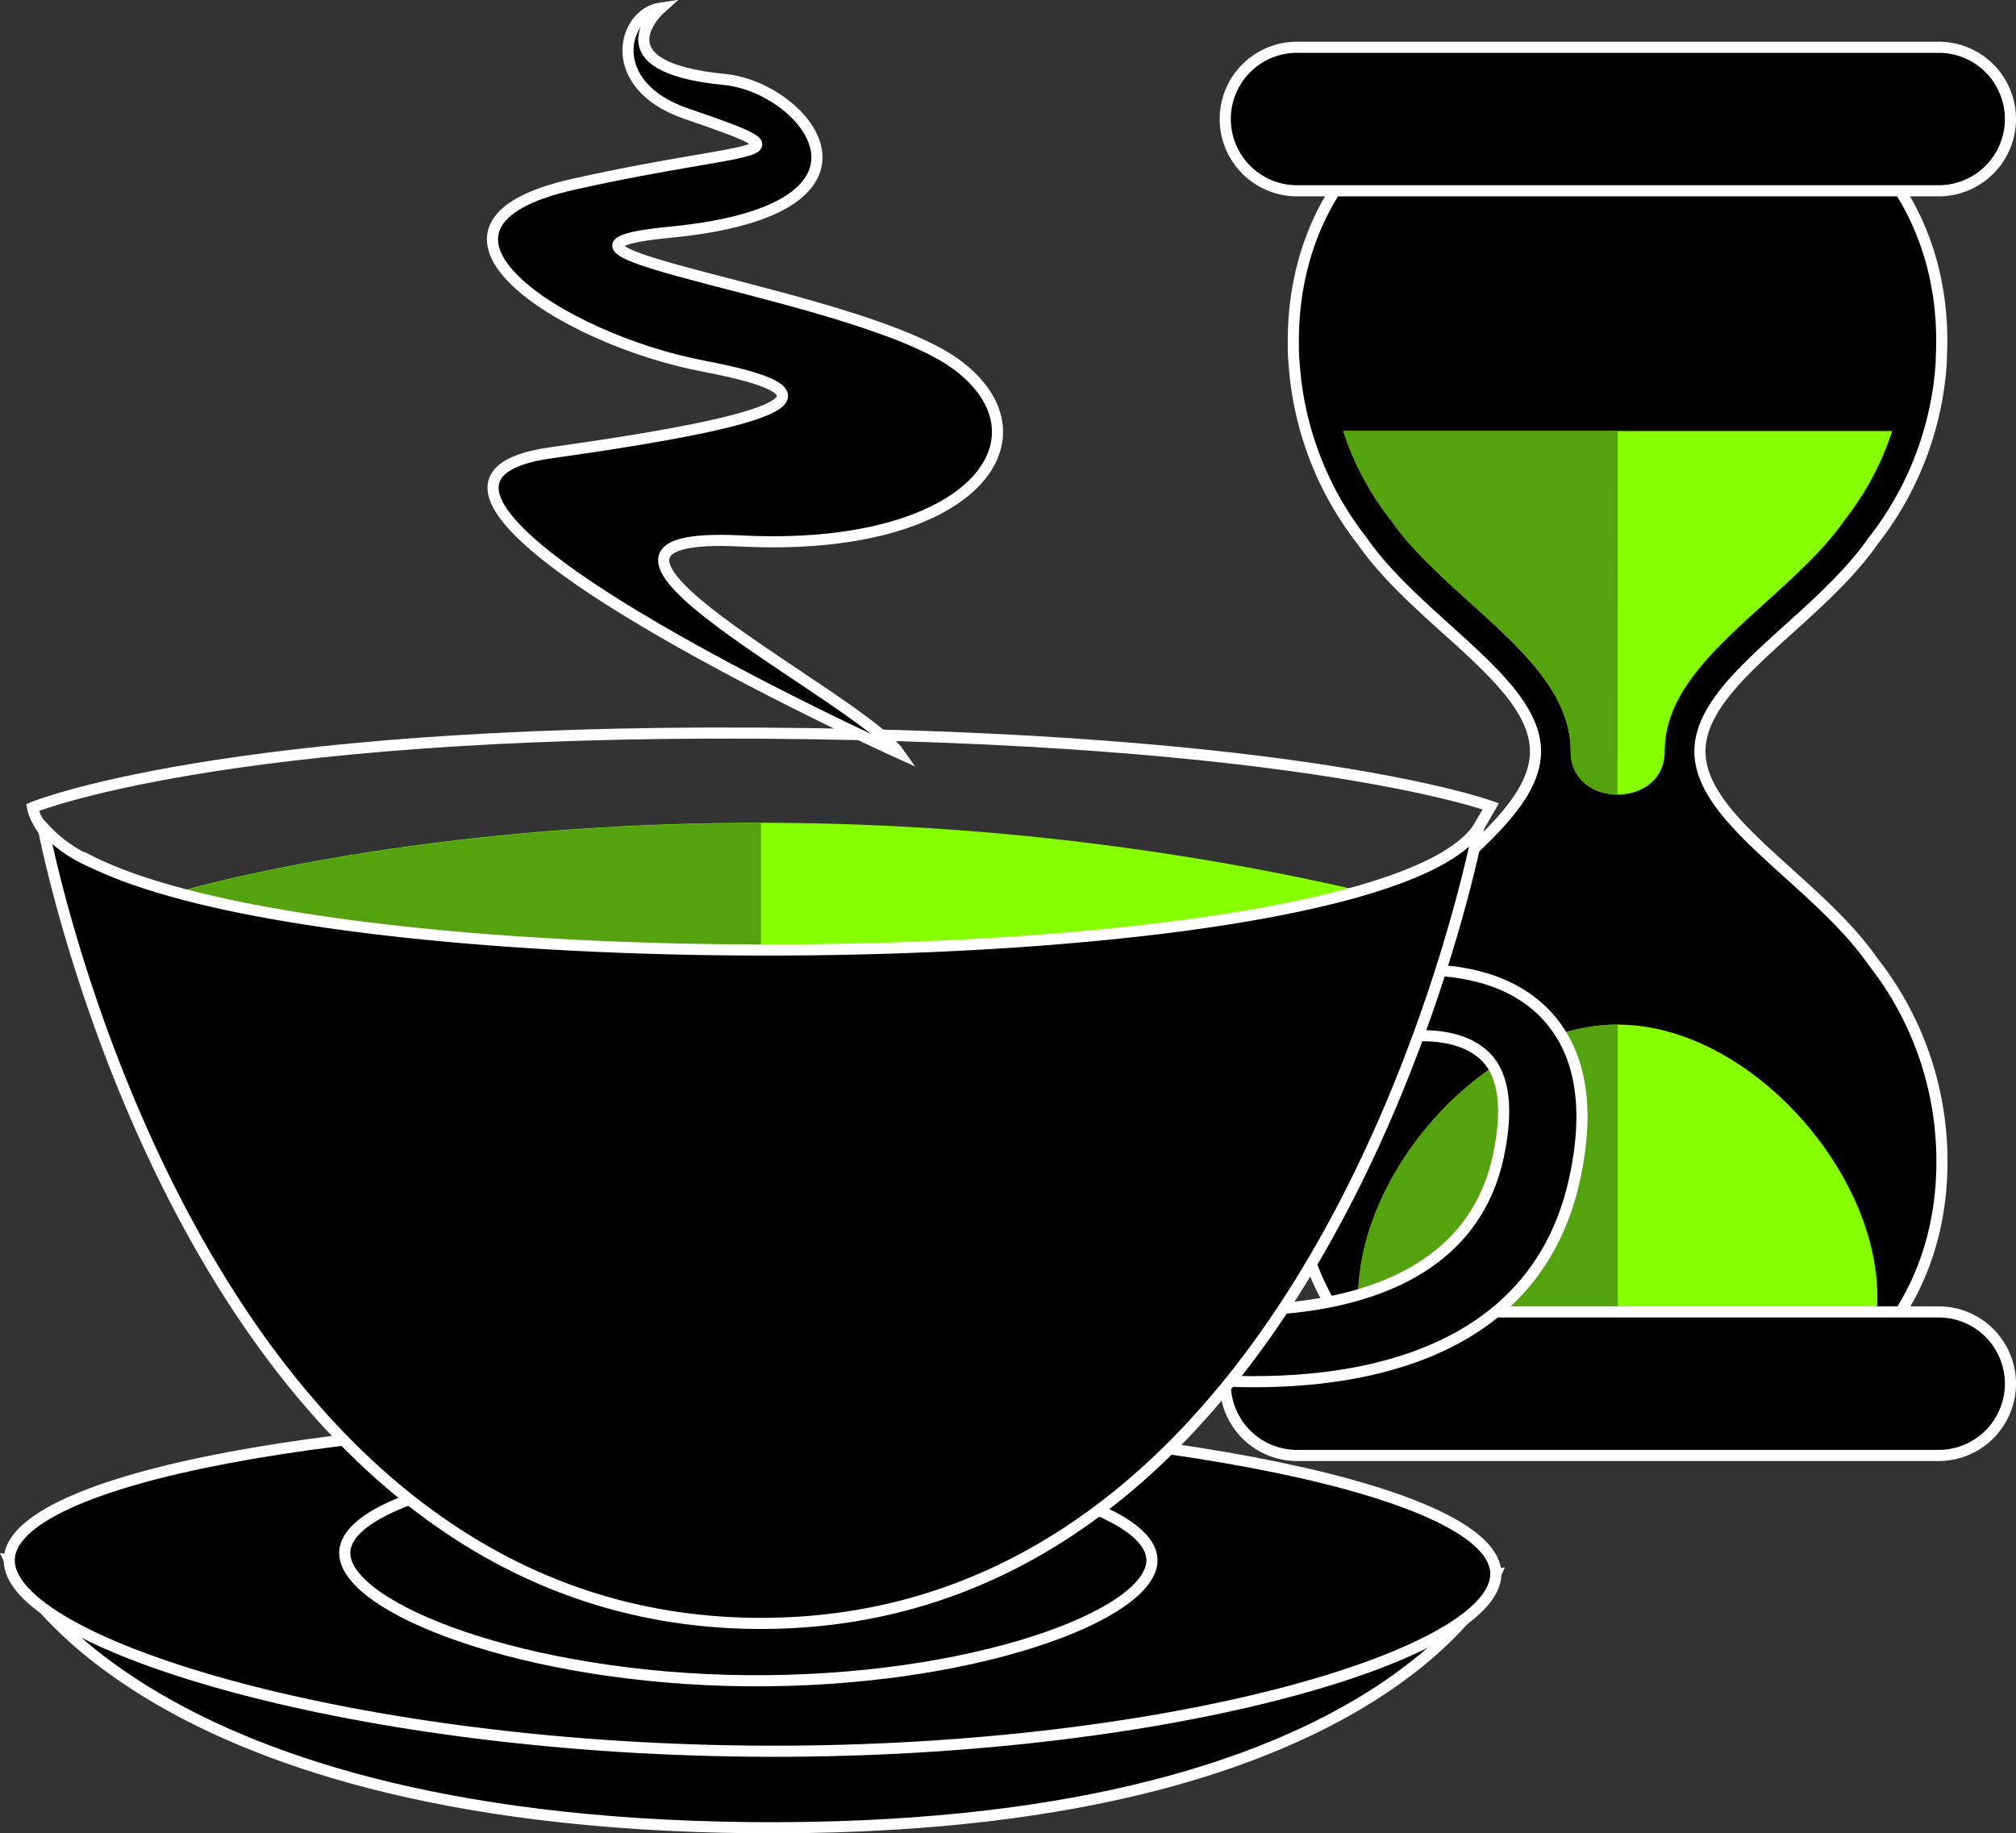<svg xmlns="http://www.w3.org/2000/svg" viewBox="0 0 362.54 329.68"><rect x="0" y="0" width="362.54" height="329.68" fill="#333333" stroke="none"/><defs><style>.cls-1,.cls-4{stroke:#fff;stroke-miterlimit:10;stroke-width:2px;}.cls-2{fill:#86ff00;}.cls-3{fill:#55a20f;}.cls-4{fill:none;}</style></defs><title>ca-perks</title><g id="Layer_2" data-name="Layer 2"><g id="Layer_1-2" data-name="Layer 1"><path class="cls-1" d="M349.1,205.09a57.89,57.89,0,0,0-12.28-32.17c-10.1-14.54-31.12-25.29-31.12-37.81s21-23.27,31.12-37.8A58,58,0,0,0,349.1,65.14c0-.17,0-.34,0-.51.05-1.09.09-2.18.09-3.28,0-32.2-26.11-52-58.31-52s-58.3,19.78-58.3,52h0c0,.16,0,.32,0,.47,0,.93,0,1.85.08,2.76,0,.25.05.48.06.71a58.08,58.08,0,0,0,12.25,32c10.11,14.55,31.16,25.3,31.16,37.83S255.14,158.4,245,173a58,58,0,0,0-12.25,32c0,.23-.05.46-.06.7,0,.93-.07,1.85-.08,2.77,0,.16,0,.31,0,.48h0c0,32.19,26.1,52,58.3,52s58.31-19.79,58.31-52c0-1.1,0-2.21-.09-3.29C349.13,205.43,349.12,205.25,349.1,205.09Z"/><path class="cls-2" d="M337.62,233.31c0-23.16-23.52-49.06-46.69-49.06s-46.68,25.9-46.68,49.06,23.54,25.48,46.68,25.48S337.62,256.46,337.62,233.31Z"/><path class="cls-2" d="M299.37,135.11c0-10.37,8.76-18.27,18-26.64,5.23-4.73,10.64-9.61,14.24-14.79l.21-.28a52,52,0,0,0,8.46-15.89H241.56A51.43,51.43,0,0,0,250,93.37l.22.3c3.6,5.17,9,10.06,14.24,14.79,9.28,8.38,18,16.28,18,26.65S299.37,145.48,299.37,135.11Z"/><path class="cls-3" d="M244.25,233.31c0,23.15,23.54,25.48,46.68,25.48V184.25C267.79,184.25,244.25,210.15,244.25,233.31Z"/><path class="cls-3" d="M290.93,77.51H241.56A51.43,51.43,0,0,0,250,93.37l.22.3c3.6,5.17,9,10.06,14.24,14.79,9.28,8.38,18,16.28,18,26.65,0,5.18,4.22,7.77,8.43,7.77Z"/><path class="cls-1" d="M361.54,248.82a12.9,12.9,0,0,0-12.91-12.9H233.25a12.9,12.9,0,0,0-12.91,12.9h0a12.91,12.91,0,0,0,12.91,12.91H348.63a12.91,12.91,0,0,0,12.91-12.91Z"/><path class="cls-1" d="M361.54,21.4a12.91,12.91,0,0,1-12.91,12.91H233.25A12.91,12.91,0,0,1,220.34,21.4h0A12.9,12.9,0,0,1,233.25,8.5H348.63a12.9,12.9,0,0,1,12.91,12.9Z"/><path class="cls-1" d="M135.15,301.14,1.66,280.54s21.07,47,133.27,48.12C248.53,329.74,269,283.08,269,283.08Z"/><path class="cls-1" d="M269,283.08c.11-14.65-59.63-27.1-133.46-27.81S1.78,265.89,1.66,280.54,61.22,314.2,135,314.9,268.85,297.74,269,283.08Z"/><path class="cls-4" d="M5.85,145.21s33.79-14,131-13.37S268.08,145,268.08,145l-17.41,30.18L82.25,198.55S8.72,160.77,5.85,145.21Z"/><path class="cls-4" d="M207.16,280.62c.08-9.91-32.35-18.24-72.44-18.62S62.07,269.33,62,279.24s32.3,22.65,72.4,23S207.08,290.51,207.16,280.62Z"/><path class="cls-1" d="M208.74,247.29c-1.84-.25-3-.47-3.34-.53l2-12.26c.56.08,54.36,9.31,62.05-26.58,1.79-8.45,1.06-14.42-2.17-17.78-7-7.13-22.32-2.63-28-.88l-3.18-12c2.91-.89,28.71-8.32,41.64,4.92,6.44,6.58,8.28,16.55,5.48,29.6C274.27,253.67,222.61,249.26,208.74,247.29Z"/><path class="cls-1" d="M161.67,135.43s-105.88-47.91-62.61-54,53.52-10.64,27.54-15.57S69.8,40.61,103.1,33.14s43.8-4.64,20.29-12.71c-14.88-5.12-11.47-18-4.55-19,0,0-12,10.59,11.44,12.86,14.65,1.4,32.66,23.38-9.77,27.47-34.25,3.29,34.76,10.86,51.91,24.09s2.06,33.51-39.12,31.43S154.5,125.2,161.67,135.43Z"/><path class="cls-2" d="M31.62,160.5s92.39-28,213-.33c0,0-51.31,46-92.14,48.87S36.08,178.9,31.62,160.5Z"/><path class="cls-3" d="M136.85,148c-63.69,0-105.23,12.54-105.23,12.54,3.95,16.24,63.27,43.82,105.23,48.12Z"/><path class="cls-1" d="M244.66,160.18h0C190.44,175.88,54.47,174.37,16,154.73a.21.21,0,0,0,0,.06,25,25,0,0,1-8.23-6S34.51,291.93,136.85,291.93,265.93,148.75,265.93,148.75C263.05,153.24,255.47,157.05,244.66,160.18Z"/></g></g></svg>